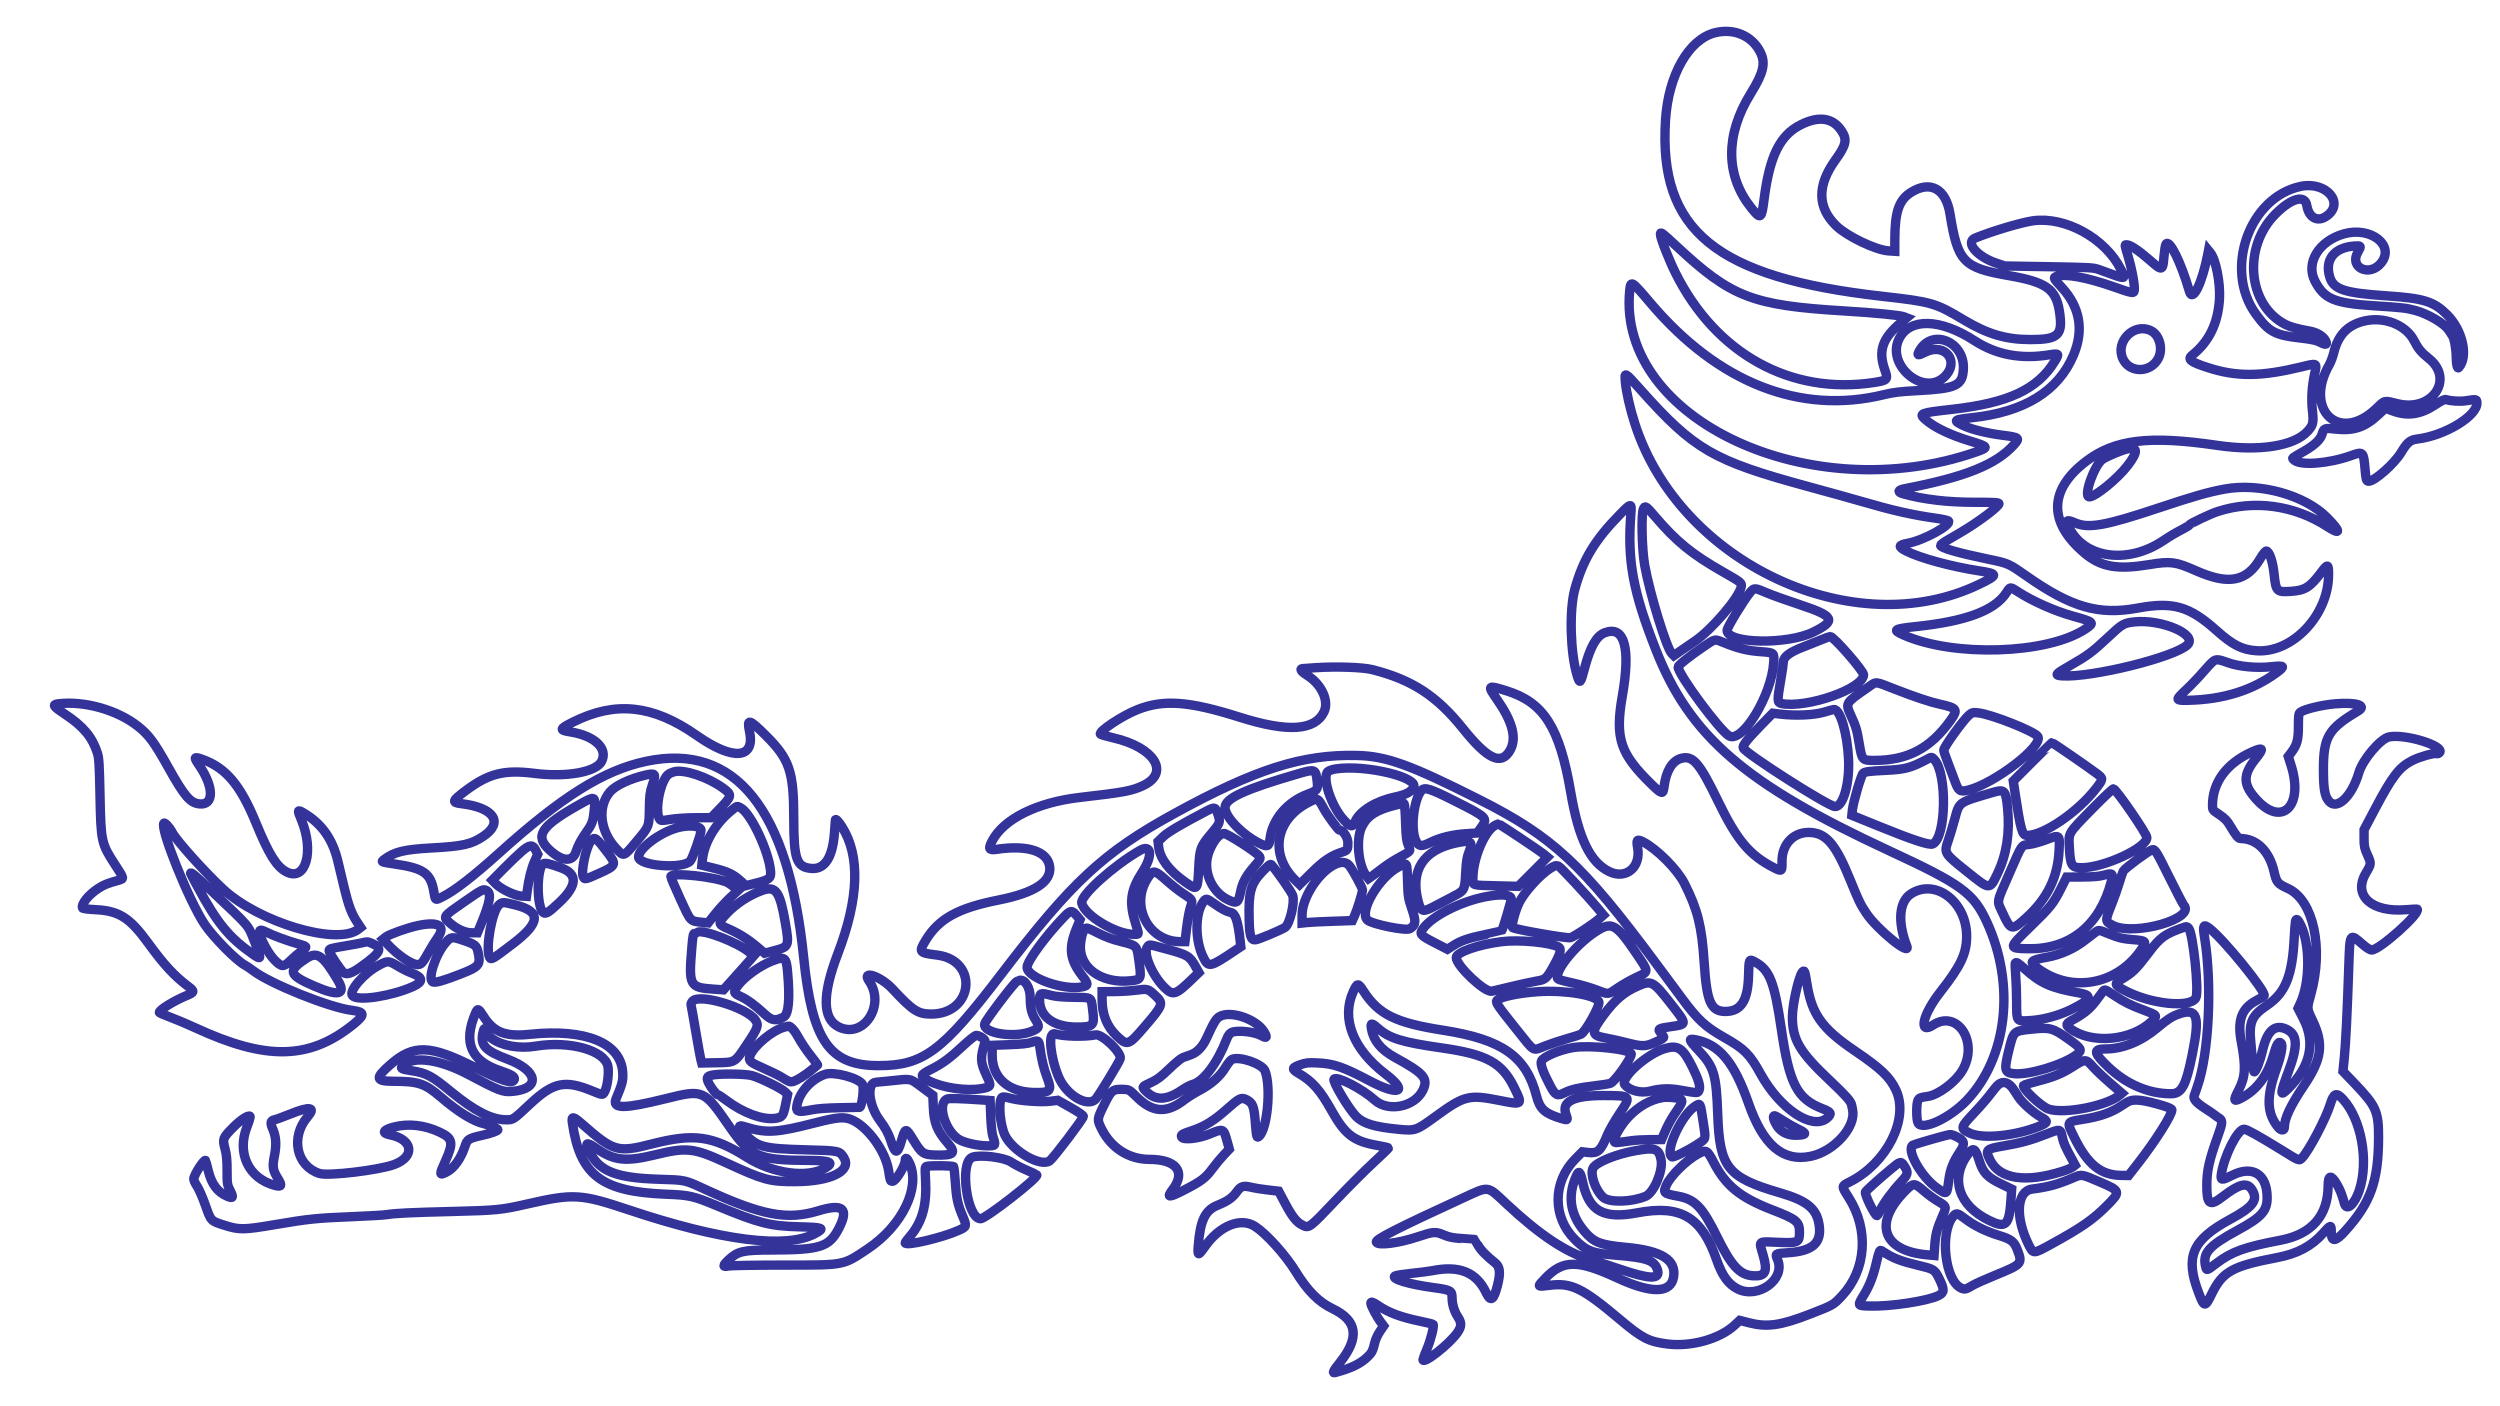<svg id="svg" version="1.1" xmlns="http://www.w3.org/2000/svg" xmlns:xlink="http://www.w3.org/1999/xlink" width="400" height="225.04" viewBox="0, 0, 400,225.04"><g id="svgg"><path id="path0" d="M274.417 5.234 C 270.202 6.276,266.950 11.989,266.486 19.167 C 265.338 36.921,274.535 44.408,301.186 47.412 C 309.084 48.303,309.683 48.476,314.183 51.172 C 318.014 53.466,320.951 54.333,324.890 54.333 C 329.374 54.333,330.100 53.626,329.511 49.831 C 328.953 46.235,327.399 45.136,321.399 44.096 C 314.114 42.833,313.236 41.911,312.001 34.225 C 311.356 30.218,308.872 28.833,305.789 30.761 C 303.832 31.985,303.185 33.852,303.172 38.311 L 303.167 40.205 302.125 40.136 C 300.106 40.000,295.542 37.812,293.831 36.158 C 290.767 33.198,290.714 29.697,293.670 25.583 C 295.403 23.173,295.575 22.340,294.635 20.922 C 293.253 18.835,291.036 18.504,288.141 19.952 C 284.780 21.634,283.139 24.965,282.250 31.917 C 281.850 35.042,281.722 35.137,280.289 33.375 C 276.066 28.184,275.997 21.603,280.099 14.986 C 282.160 11.662,282.526 10.105,281.656 8.365 C 280.339 5.728,277.458 4.483,274.417 5.234 M368.083 29.826 C 359.834 31.596,355.789 43.144,360.931 50.247 C 362.982 53.081,363.991 53.625,368.040 54.084 C 369.877 54.292,370.598 54.446,371.216 54.765 C 372.166 55.255,372.430 55.171,372.078 54.490 C 371.717 53.791,370.720 53.191,369.571 52.980 C 367.549 52.610,366.442 52.310,365.690 51.927 C 359.624 48.845,358.777 39.557,364.078 34.241 C 366.611 31.700,368.794 31.104,369.088 32.873 C 369.409 34.807,370.766 35.574,372.180 34.621 C 375.275 32.535,372.205 28.942,368.083 29.826 M325.250 35.330 C 323.393 35.592,318.744 36.981,316.042 38.081 C 314.387 38.755,316.280 41.041,319.352 42.081 L 320.750 42.554 327.833 42.673 C 334.563 42.787,334.967 42.812,335.917 43.161 C 340.396 44.809,340.198 44.813,339.331 43.083 C 336.843 38.119,330.444 34.596,325.250 35.330 M265.667 37.491 C 265.667 38.094,266.999 41.512,268.074 43.667 C 274.546 56.643,286.541 63.253,299.878 61.191 C 302.017 60.860,302.123 60.733,301.567 59.167 C 300.479 56.101,301.181 54.099,304.243 51.542 L 305.069 50.851 304.613 50.678 C 303.974 50.435,299.991 50.048,295.083 49.752 C 280.353 48.863,276.995 47.565,268.228 39.375 C 265.887 37.189,265.667 37.027,265.667 37.491 M375.044 37.413 C 371.025 38.544,368.871 42.045,370.392 44.973 C 371.879 47.836,373.491 48.515,379.750 48.916 C 384.444 49.216,384.930 49.271,386.492 49.687 C 388.515 50.225,391.196 51.817,391.821 52.850 C 391.965 53.089,392.210 53.464,392.366 53.683 C 392.704 54.163,392.996 55.841,393.001 57.333 C 393.005 58.303,393.195 59.040,393.386 58.829 C 394.975 57.076,394.029 52.819,391.493 50.311 C 389.384 48.226,387.788 47.730,381.917 47.339 C 375.074 46.883,373.352 46.310,372.752 44.287 C 371.941 41.559,373.461 39.625,376.615 39.372 C 377.816 39.276,377.845 39.321,377.252 40.358 C 375.824 42.856,379.174 44.367,380.999 42.047 C 383.206 39.241,379.313 36.212,375.044 37.413 M346.546 39.091 C 346.452 39.270,346.323 40.047,346.258 40.817 C 346.036 43.437,346.030 43.439,343.890 41.563 C 342.227 40.106,340.822 39.171,340.292 39.168 C 339.924 39.166,339.910 39.042,340.506 41.047 C 341.062 42.916,341.500 45.183,341.500 46.188 C 341.500 47.040,341.450 47.036,338.228 45.905 C 333.849 44.368,330.450 43.747,329.042 44.228 C 328.491 44.416,328.549 44.536,329.887 45.990 C 332.806 49.159,333.438 52.822,331.758 56.815 C 329.328 62.587,323.882 65.943,315.500 66.834 C 312.599 67.143,312.449 67.267,314.037 68.043 C 315.387 68.702,317.892 69.326,320.494 69.653 C 323.101 69.980,323.213 70.078,322.225 71.172 C 319.349 74.355,314.412 76.336,304.708 78.199 C 303.666 78.399,303.558 78.740,304.458 78.994 C 307.734 79.917,311.566 80.371,316.042 80.366 C 319.155 80.362,319.833 80.403,319.833 80.591 C 319.833 81.051,316.533 83.533,313.750 85.165 C 312.925 85.649,311.856 86.275,311.375 86.557 C 310.894 86.840,310.500 87.159,310.500 87.267 C 310.500 87.668,313.273 88.466,318.212 89.489 C 321.322 90.133,321.396 90.165,324.231 92.153 C 331.427 97.199,335.793 98.454,342.083 97.285 C 347.655 96.250,350.294 96.999,354.583 100.834 C 357.263 103.230,358.731 103.972,361.083 104.123 C 366.795 104.488,372.516 98.463,372.571 92.025 C 372.586 90.225,372.452 90.163,371.448 91.509 C 369.621 93.958,368.814 94.469,366.541 94.616 C 364.247 94.765,364.154 94.666,363.843 91.747 C 363.635 89.794,363.070 88.167,362.600 88.167 C 362.461 88.167,362.033 88.706,361.649 89.364 C 359.487 93.066,356.590 93.626,351.417 91.342 C 348.079 89.869,347.325 89.767,343.917 90.331 C 338.770 91.183,336.186 90.733,333.561 88.528 C 327.675 83.585,327.777 78.328,333.848 73.755 C 338.426 70.307,343.896 69.659,354.833 71.269 C 361.527 72.255,367.089 71.369,369.243 68.973 C 370.114 68.004,370.196 67.632,369.982 65.645 C 369.784 63.805,369.907 61.798,370.338 59.833 C 370.732 58.041,370.789 58.074,368.326 58.676 C 361.765 60.282,357.848 60.314,353.210 58.800 C 350.409 57.886,349.931 57.489,350.792 56.794 C 353.483 54.619,354.886 51.706,355.117 47.817 C 355.268 45.279,354.533 41.527,353.678 40.474 L 353.361 40.083 353.282 40.500 C 352.390 45.199,350.837 48.434,350.323 46.667 C 348.941 41.907,347.051 38.118,346.546 39.091 M260.743 46.602 C 258.815 67.171,289.792 81.525,316.203 72.303 C 318.254 71.586,318.191 71.471,315.247 70.579 C 312.032 69.604,309.503 68.391,308.075 67.137 C 306.964 66.162,307.206 66.067,312.250 65.503 C 321.338 64.485,326.005 62.308,328.770 57.793 C 329.514 56.578,329.456 56.512,327.883 56.769 C 323.352 57.512,319.402 56.766,315.921 54.512 C 310.399 50.934,305.487 50.833,303.827 54.263 C 301.818 58.413,307.680 63.396,311.020 60.379 C 313.697 57.961,311.280 54.720,308.017 56.351 C 306.856 56.931,306.698 56.910,307.056 56.224 C 309.010 52.483,314.342 54.584,314.141 59.016 C 314.018 61.707,313.021 62.181,306.794 62.502 C 303.996 62.646,302.992 62.768,301.387 63.158 C 288.019 66.411,274.905 61.257,264.088 48.500 C 260.966 44.818,260.913 44.788,260.743 46.602 M378.042 51.424 C 375.530 52.101,374.073 53.676,373.402 56.440 C 373.250 57.069,372.932 57.921,372.696 58.333 C 368.543 65.591,374.289 71.012,380.174 65.390 C 381.649 63.980,381.372 64.044,383.617 64.595 C 389.143 65.953,392.770 60.665,388.593 57.341 C 387.405 56.395,386.905 55.793,386.274 54.548 C 384.940 51.915,381.321 50.541,378.042 51.424 M344.167 52.923 C 345.525 53.604,346.112 55.806,345.341 57.319 C 344.153 59.647,340.845 59.756,339.708 57.505 C 338.312 54.742,341.422 51.547,344.167 52.923 M260.056 61.080 C 260.194 62.705,260.811 65.421,261.591 67.833 C 268.804 90.149,296.689 103.140,316.667 93.491 C 319.737 92.008,319.740 91.810,316.701 91.345 C 312.234 90.660,307.283 89.319,305.034 88.184 C 303.659 87.490,303.708 87.202,305.250 86.924 C 307.771 86.469,312.335 83.960,311.747 83.352 C 311.653 83.256,310.753 83.062,309.747 82.922 C 306.012 82.402,302.761 81.667,297.917 80.247 C 296.542 79.844,292.642 78.759,289.250 77.836 C 274.030 73.693,271.067 71.974,262.417 62.270 C 259.913 59.462,259.920 59.465,260.056 61.080 M389.666 64.750 C 387.303 66.323,385.236 66.630,382.869 65.760 L 381.654 65.313 380.452 66.432 C 378.366 68.372,376.507 68.984,373.699 68.656 C 371.935 68.451,371.821 68.494,371.527 69.477 C 371.268 70.342,370.303 71.249,368.630 72.203 C 366.560 73.383,366.709 73.258,367.005 73.566 C 367.943 74.542,372.488 74.214,376.148 72.906 C 378.133 72.197,378.168 72.232,378.418 75.150 C 378.557 76.777,378.626 77.000,378.985 77.000 C 379.931 77.000,383.084 74.212,384.167 72.419 C 385.165 70.766,385.621 70.383,386.759 70.245 C 391.276 69.696,396.543 66.450,396.302 64.364 C 396.244 63.867,396.234 63.865,394.543 64.121 C 393.584 64.266,392.164 64.180,391.377 63.931 C 391.151 63.859,390.633 64.107,389.666 64.750 M340.281 71.847 C 339.407 72.056,337.218 72.974,336.452 73.452 C 335.130 74.276,333.268 79.500,334.295 79.500 C 335.238 79.500,338.822 76.575,340.401 74.518 C 342.121 72.276,342.082 71.415,340.281 71.847 M355.917 78.256 C 353.252 78.750,350.971 79.405,345.167 81.339 C 336.890 84.098,334.180 84.584,332.083 83.685 C 330.635 83.064,330.445 83.190,331.031 84.384 C 333.462 89.341,340.367 90.333,346.058 86.544 C 347.293 85.721,347.997 85.306,349.417 84.561 C 349.875 84.321,350.273 84.064,350.301 83.991 C 350.386 83.774,353.662 82.217,354.823 81.843 C 360.709 79.947,367.082 80.825,372.381 84.260 C 374.569 85.678,374.548 85.065,372.333 82.817 C 368.781 79.211,361.569 77.208,355.917 78.256 M259.190 82.301 C 255.179 86.390,253.272 89.550,251.978 94.250 C 251.059 97.588,251.246 104.524,252.352 108.106 C 252.778 109.483,252.881 109.388,253.492 107.059 C 254.421 103.517,255.410 101.753,256.754 101.240 C 259.916 100.032,260.923 103.636,259.576 111.333 C 258.386 118.133,259.207 120.603,264.297 125.542 C 265.921 127.117,266.089 127.146,266.247 125.881 C 266.562 123.361,267.555 121.723,269.002 121.333 C 270.863 120.832,271.922 122.061,274.864 128.139 C 277.952 134.519,279.958 136.892,283.965 138.903 C 285.091 139.468,285.144 139.421,285.122 137.873 C 285.082 134.934,287.145 132.929,289.914 133.214 C 292.327 133.463,293.799 135.290,296.054 140.833 C 297.433 144.225,297.632 144.637,298.599 146.103 C 300.314 148.702,305.771 153.135,305.089 151.375 C 303.577 147.470,303.848 144.223,305.791 142.991 C 309.711 140.505,314.681 144.327,314.664 149.814 C 314.655 152.590,313.738 154.525,310.429 158.750 C 307.610 162.349,306.898 165.593,309.272 164.020 C 313.203 161.416,316.659 166.798,313.953 171.311 C 312.841 173.165,310.101 175.203,308.413 175.432 C 307.200 175.596,307.058 175.656,306.862 176.087 C 306.599 176.663,306.616 179.141,306.885 179.667 C 307.548 180.958,311.960 178.914,314.685 176.052 C 321.195 169.218,322.503 157.488,317.873 147.479 C 315.739 142.867,313.837 141.485,302.199 136.090 C 279.242 125.448,270.402 117.832,264.951 104.000 C 261.266 94.651,260.354 89.692,260.940 82.208 C 261.078 80.445,261.007 80.449,259.190 82.301 M262.966 81.371 C 262.574 82.058,262.690 87.829,263.147 90.417 C 263.944 94.927,266.641 103.715,267.489 104.563 L 267.825 104.899 268.704 104.271 C 269.188 103.925,270.308 103.157,271.195 102.564 C 273.853 100.785,278.249 95.630,278.599 93.880 C 278.722 93.266,278.612 93.177,275.676 91.504 C 270.682 88.660,268.212 86.642,264.752 82.583 C 263.369 80.962,263.247 80.879,262.966 81.371 M321.020 94.827 C 319.170 97.682,314.552 99.413,306.557 100.249 C 303.008 100.619,302.751 100.785,304.505 101.572 C 312.521 105.170,327.612 104.683,333.678 100.633 C 335.181 99.629,335.084 99.528,331.677 98.580 C 328.768 97.771,325.284 96.233,322.953 94.729 C 321.564 93.833,321.668 93.828,321.020 94.827 M280.014 94.792 C 278.876 96.208,276.333 100.398,276.333 100.857 C 276.333 102.991,285.958 103.183,290.128 101.132 C 293.849 99.302,293.503 98.578,288.049 96.780 C 285.932 96.083,283.499 95.210,282.642 94.840 C 280.731 94.016,280.638 94.014,280.014 94.792 M341.467 99.508 C 339.781 99.694,339.562 99.823,337.233 102.018 C 334.822 104.290,333.975 104.918,331.174 106.509 C 328.829 107.841,328.666 108.054,329.930 108.138 C 334.646 108.451,348.034 105.132,350.005 103.162 C 351.645 101.521,345.823 99.030,341.467 99.508 M291.500 102.326 C 290.904 102.578,289.558 103.114,288.510 103.517 C 286.328 104.356,285.334 105.111,285.332 105.933 C 285.331 106.199,285.144 107.497,284.915 108.817 C 284.347 112.101,284.356 112.430,285.021 112.563 C 289.063 113.371,298.176 110.179,298.165 107.958 C 298.161 107.318,293.354 101.814,292.830 101.850 C 292.694 101.860,292.096 102.074,291.500 102.326 M272.500 103.519 C 270.330 104.986,268.500 106.449,268.500 106.717 C 268.500 107.915,275.248 117.016,276.689 117.762 C 278.816 118.862,283.414 111.304,283.781 106.105 C 283.902 104.401,283.930 104.425,281.607 104.260 C 279.661 104.122,278.120 103.752,276.091 102.934 C 274.229 102.183,274.556 102.130,272.500 103.519 M354.149 105.785 C 353.910 105.949,353.175 106.721,352.516 107.500 C 351.856 108.279,350.627 109.566,349.784 110.359 C 348.002 112.036,348.013 112.095,350.123 112.048 C 355.750 111.922,360.415 110.455,364.312 107.586 C 365.677 106.581,365.532 106.444,363.355 106.680 C 361.126 106.923,358.262 106.663,356.595 106.066 C 354.946 105.476,354.649 105.442,354.149 105.785 M210.500 106.830 C 209.446 106.899,208.490 106.966,208.375 106.978 C 207.896 107.029,208.231 107.492,209.161 108.066 C 211.455 109.482,212.684 112.160,211.840 113.904 C 210.385 116.909,206.048 117.188,198.408 114.770 C 190.242 112.185,186.214 111.882,182.000 113.536 C 179.571 114.489,175.679 117.075,176.083 117.466 C 176.175 117.554,177.112 117.826,178.167 118.069 C 184.732 119.584,187.253 123.625,182.917 125.683 C 181.111 126.540,179.860 126.775,172.763 127.590 C 165.931 128.375,160.593 131.021,158.753 134.535 C 158.079 135.821,158.215 136.081,159.460 135.894 C 164.453 135.142,167.673 136.213,167.955 138.718 C 168.223 141.096,165.490 142.865,159.806 143.995 C 153.265 145.294,150.206 146.983,148.108 150.455 C 146.955 152.362,147.025 152.451,149.949 152.815 C 156.644 153.648,155.779 162.250,149.000 162.250 C 146.870 162.250,146.038 161.710,142.782 158.210 C 140.899 156.185,137.797 155.140,139.049 156.952 C 141.725 160.827,138.192 166.242,134.238 164.327 C 131.581 163.041,131.520 159.195,134.052 152.583 C 137.430 143.762,137.654 136.926,134.719 132.292 C 134.144 131.383,133.696 130.925,133.662 131.208 C 133.659 131.231,133.591 132.150,133.511 133.250 C 133.227 137.154,131.980 139.109,129.873 138.954 C 127.444 138.774,127.000 137.533,127.000 130.916 C 127.000 123.410,126.343 121.475,122.496 117.645 C 119.857 115.019,119.479 114.926,119.921 117.012 C 120.864 121.457,117.294 121.746,111.509 117.693 C 104.459 112.753,98.469 112.113,91.603 115.568 C 89.503 116.625,89.459 116.831,91.271 117.112 C 95.145 117.713,97.316 119.773,96.249 121.835 C 95.373 123.530,90.616 124.384,85.589 123.749 C 80.662 123.127,78.237 123.728,74.533 126.492 C 72.335 128.131,72.238 128.407,73.794 128.587 C 79.034 129.192,80.652 131.590,77.322 133.814 C 75.402 135.097,74.061 135.399,69.083 135.671 C 64.619 135.915,63.109 136.286,61.417 137.556 C 60.952 137.905,61.017 137.931,63.147 138.242 C 67.766 138.915,68.900 139.703,69.402 142.590 C 69.675 144.159,69.585 144.105,70.859 143.461 C 72.763 142.498,75.776 140.169,79.727 136.605 C 89.913 127.418,96.566 123.257,103.385 121.808 C 117.625 118.783,126.173 129.421,128.584 153.167 C 129.941 166.539,132.680 170.500,140.569 170.500 C 147.725 170.500,150.773 168.233,160.172 155.917 C 171.517 141.053,176.517 136.410,187.917 130.158 C 200.869 123.055,208.401 120.661,217.128 120.874 C 221.846 120.989,225.563 122.330,236.667 127.926 C 248.411 133.845,253.164 138.246,264.917 154.083 C 266.278 155.917,268.207 158.517,269.204 159.862 C 271.677 163.197,272.853 164.277,275.888 166.001 C 279.138 167.847,279.955 168.667,281.720 171.861 C 284.805 177.444,289.973 180.877,292.320 178.902 C 293.134 178.217,293.006 177.929,291.664 177.416 C 287.534 175.837,286.309 173.488,285.013 164.663 C 283.913 157.164,283.148 155.193,280.857 153.946 C 279.818 153.380,279.841 153.334,279.769 156.113 C 279.665 160.108,278.549 161.833,276.070 161.833 C 273.736 161.833,273.072 160.304,272.667 154.000 C 272.296 148.226,271.630 145.552,269.521 141.375 C 268.379 139.112,265.103 135.820,262.855 134.677 C 261.922 134.202,261.794 134.349,262.021 135.636 C 262.566 138.731,260.189 140.751,257.511 139.469 C 254.446 138.002,252.594 134.201,251.318 126.764 C 249.533 116.354,247.019 112.387,241.024 110.524 C 237.998 109.584,237.938 109.638,239.502 111.880 C 242.051 115.532,242.717 118.164,241.583 120.099 C 240.173 122.505,238.014 121.492,234.079 116.578 C 229.868 111.319,225.930 108.757,219.583 107.145 C 218.058 106.758,213.815 106.611,210.500 106.830 M298.856 109.996 C 295.237 112.489,295.241 112.482,296.138 114.460 C 296.992 116.343,297.095 116.695,297.492 119.065 C 297.922 121.637,297.950 121.667,299.901 121.666 C 305.224 121.664,308.875 119.737,312.102 115.229 C 313.323 113.524,313.154 113.279,310.333 112.660 C 308.820 112.328,306.420 111.528,303.301 110.314 C 299.792 108.949,300.320 108.987,298.856 109.996 M9.292 112.610 C 8.318 112.730,8.521 113.038,10.375 114.260 C 13.318 116.198,14.766 117.931,15.590 120.500 C 15.837 121.270,15.903 122.365,16.003 127.333 C 16.153 134.748,16.200 134.962,18.493 138.478 C 19.873 140.594,19.873 140.597,18.958 140.846 C 17.222 141.320,16.627 141.559,15.719 142.149 C 14.129 143.183,12.889 144.750,13.229 145.299 C 13.280 145.382,14.206 145.494,15.286 145.547 C 19.041 145.731,20.743 146.811,23.707 150.886 C 26.247 154.381,27.879 156.145,30.167 157.868 C 31.155 158.613,31.118 158.771,29.831 159.302 C 27.818 160.133,25.500 161.569,25.500 161.987 C 25.500 162.057,26.269 162.398,27.208 162.744 C 28.148 163.089,29.929 163.841,31.167 164.415 C 42.597 169.715,49.512 169.574,56.537 163.899 C 58.460 162.345,58.408 161.914,56.263 161.647 C 52.713 161.207,43.269 157.419,40.549 155.344 C 40.072 154.980,39.469 154.573,39.210 154.439 C 37.850 153.736,34.091 149.926,32.722 147.864 C 30.185 144.042,25.520 132.424,26.235 131.709 C 26.385 131.559,27.172 132.437,27.547 133.174 C 28.199 134.452,32.700 139.473,35.678 142.243 C 41.428 147.591,53.940 151.322,57.311 148.694 L 57.705 148.386 57.107 147.485 C 56.249 146.191,55.736 144.817,55.072 142.032 C 54.750 140.685,54.291 138.763,54.050 137.760 C 53.196 134.201,51.451 131.755,48.552 130.056 C 47.577 129.485,47.555 129.559,48.227 131.188 C 50.302 136.214,48.920 141.075,45.861 139.514 C 44.256 138.695,43.038 136.744,40.930 131.615 C 38.448 125.575,36.143 122.849,32.371 121.495 C 31.011 121.006,30.957 121.112,31.880 122.463 C 34.255 125.939,34.262 128.890,31.896 128.623 C 30.404 128.455,29.507 127.396,26.893 122.723 C 24.662 118.734,23.809 117.579,22.093 116.221 C 18.767 113.588,13.474 112.095,9.292 112.610 M373.583 112.613 C 371.543 112.787,368.726 113.465,368.083 113.937 C 367.782 114.158,367.750 114.376,367.747 116.216 C 367.744 118.417,367.526 119.196,366.556 120.467 L 366.122 121.036 366.578 122.476 C 368.600 128.866,365.196 132.364,361.157 128.047 C 358.842 125.572,358.793 124.021,360.948 121.344 C 362.271 119.701,362.131 119.489,360.275 120.322 C 356.265 122.121,354.000 125.191,354.000 128.827 C 354.000 129.606,354.005 129.612,355.105 130.346 C 355.980 130.930,356.342 131.309,356.844 132.167 C 357.711 133.650,358.138 134.167,358.495 134.167 C 361.054 134.167,363.085 136.161,363.835 139.411 C 364.252 141.217,364.384 141.378,366.095 142.169 C 370.156 144.046,371.801 151.677,369.737 159.071 C 369.086 161.405,369.081 161.328,369.999 163.250 C 371.815 167.056,371.507 169.424,368.640 173.680 C 366.466 176.908,365.500 178.967,365.500 180.374 C 365.500 180.915,364.981 180.931,364.541 180.403 C 362.681 178.171,362.582 175.595,364.182 171.125 C 365.009 168.816,365.303 167.231,364.967 166.896 C 364.588 166.517,364.268 167.028,363.757 168.833 C 362.885 171.907,361.257 174.177,358.991 175.477 C 357.362 176.410,357.228 176.251,358.147 174.476 C 359.290 172.266,359.372 170.744,358.575 166.500 C 357.965 163.249,358.697 161.305,360.982 160.105 C 361.627 159.766,362.201 159.412,362.259 159.319 C 362.636 158.709,355.793 150.278,353.502 148.530 C 352.529 147.788,352.413 148.017,352.738 150.036 C 353.961 157.636,353.429 168.587,351.582 173.833 C 351.340 174.521,351.101 175.214,351.052 175.375 C 350.902 175.858,351.452 176.477,352.802 177.340 C 353.507 177.791,354.196 178.259,354.333 178.380 C 354.471 178.500,354.790 178.729,355.042 178.887 C 355.656 179.272,355.632 179.637,354.851 181.792 C 353.478 185.582,353.090 187.312,353.089 189.667 C 353.087 192.738,353.550 193.073,355.603 191.483 C 358.304 189.393,359.557 189.098,360.333 190.371 C 361.333 192.011,360.535 193.087,356.830 195.094 C 350.692 198.419,349.564 201.088,351.821 206.941 C 352.687 209.187,352.812 209.196,353.840 207.085 C 355.619 203.434,357.137 202.589,364.417 201.197 C 367.568 200.595,369.870 199.368,371.688 197.323 C 372.920 195.936,372.999 195.919,373.003 197.042 C 373.008 198.783,373.621 198.748,375.270 196.912 C 379.306 192.421,380.537 188.996,380.569 182.167 C 380.589 177.810,380.234 177.008,376.619 173.235 L 374.874 171.414 375.097 169.165 C 375.321 166.899,375.557 162.054,375.813 154.462 C 375.991 149.200,375.936 149.286,377.988 151.069 C 378.662 151.655,379.210 152.000,379.467 152.000 C 380.737 152.000,387.351 146.073,386.751 145.473 C 386.712 145.435,385.946 145.467,385.049 145.546 C 379.433 146.041,376.400 143.287,378.562 139.657 C 379.411 138.233,379.417 138.158,378.801 136.799 C 378.316 135.728,378.250 135.414,378.251 134.167 L 378.252 132.750 380.035 129.373 C 382.781 124.172,383.898 122.728,385.986 121.674 C 387.150 121.086,389.409 120.449,389.841 120.586 C 389.994 120.634,390.216 120.558,390.334 120.416 C 391.210 119.360,384.932 117.403,382.271 117.902 C 380.884 118.162,378.030 121.531,377.412 123.638 C 376.294 127.449,373.906 129.709,372.617 128.176 C 371.948 127.381,371.750 126.218,371.750 123.083 C 371.750 117.914,372.541 116.580,377.262 113.782 C 378.786 112.879,377.025 112.320,373.583 112.613 M291.833 113.946 C 290.249 114.413,287.386 114.547,284.943 114.267 L 283.636 114.118 281.632 116.174 C 279.488 118.375,278.767 119.307,278.918 119.682 C 279.269 120.554,292.440 128.964,293.587 129.048 C 294.876 129.144,295.951 125.427,295.770 121.500 C 295.577 117.311,294.437 113.444,293.417 113.517 C 293.325 113.524,292.612 113.717,291.833 113.946 M314.988 114.466 C 314.052 115.296,311.000 119.550,311.000 120.024 C 311.000 120.190,311.287 121.059,311.639 121.955 C 311.990 122.851,312.487 124.169,312.743 124.885 C 313.347 126.577,313.596 126.752,314.927 126.413 C 319.174 125.333,326.935 119.359,326.059 117.845 C 325.596 117.045,318.632 114.280,316.523 114.059 C 315.618 113.965,315.524 113.990,314.988 114.466 M325.184 121.899 L 322.122 124.965 322.407 126.858 C 323.306 132.826,323.543 133.667,324.330 133.667 C 326.999 133.667,332.487 129.915,335.421 126.085 C 336.538 124.626,336.540 124.559,335.483 123.770 C 333.880 122.573,328.446 118.833,328.310 118.833 C 328.275 118.833,326.868 120.213,325.184 121.899 M308.417 121.435 C 305.727 122.870,304.864 123.106,301.750 123.253 C 299.166 123.376,298.439 123.468,298.109 123.715 C 297.801 123.945,296.519 128.313,296.383 129.596 L 296.293 130.442 300.521 132.160 C 306.038 134.401,308.702 135.280,309.237 135.036 C 311.389 134.056,311.584 123.775,309.493 121.531 C 309.088 121.097,309.057 121.094,308.417 121.435 M213.766 123.018 C 213.225 123.096,212.644 123.286,212.475 123.440 C 211.453 124.364,213.024 129.095,215.072 131.260 C 216.116 132.365,216.412 132.398,216.818 131.458 C 217.557 129.751,220.153 128.154,223.231 127.514 C 224.912 127.165,225.787 126.709,226.177 125.980 C 227.042 124.365,218.503 122.326,213.766 123.018 M107.824 123.491 C 106.990 123.744,106.661 124.022,106.262 124.810 C 105.260 126.788,104.884 130.155,105.562 131.083 C 105.738 131.323,105.898 131.324,107.336 131.091 C 108.238 130.945,109.960 130.834,111.346 130.834 L 113.776 130.833 115.027 129.542 C 117.153 127.348,117.182 127.196,115.685 126.097 C 113.270 124.324,109.356 123.027,107.824 123.491 M207.833 123.767 C 199.126 126.294,195.989 127.741,196.004 129.221 C 196.019 130.712,198.727 133.528,201.472 134.907 C 202.797 135.572,203.059 135.472,203.194 134.250 C 203.538 131.156,205.934 128.302,209.220 127.072 C 210.769 126.493,210.887 126.340,210.753 125.083 C 210.537 123.058,210.436 123.012,207.833 123.767 M103.250 124.020 C 100.803 124.582,98.458 125.690,97.604 126.687 C 95.540 129.099,95.988 133.046,98.643 135.835 C 99.841 137.095,99.748 137.130,101.845 134.629 C 103.898 132.180,103.852 132.298,103.899 129.333 C 103.933 127.211,103.992 126.755,104.386 125.583 C 104.999 123.765,104.908 123.639,103.250 124.020 M227.446 126.467 C 226.185 127.861,225.646 132.732,226.554 134.531 C 227.028 135.471,227.392 135.508,228.888 134.770 C 230.428 134.010,232.475 133.517,234.634 133.386 L 236.352 133.282 237.009 132.364 C 238.070 130.883,237.976 130.790,232.766 128.164 C 228.819 126.173,227.960 125.900,227.446 126.467 M334.667 129.509 C 330.839 133.424,330.967 133.210,331.094 135.500 C 331.262 138.543,331.436 138.833,333.079 138.833 C 336.635 138.833,343.500 135.654,343.500 134.008 C 343.500 133.416,338.598 126.281,338.147 126.217 C 338.021 126.199,336.454 127.681,334.667 129.509 M318.917 126.768 C 313.247 128.434,313.526 128.240,312.754 131.057 C 312.435 132.220,311.985 133.719,311.754 134.390 C 311.018 136.521,310.990 136.473,314.778 139.508 C 318.418 142.424,318.326 142.418,319.585 139.793 C 321.069 136.702,321.605 133.211,321.207 129.231 C 320.930 126.458,320.724 126.237,318.917 126.768 M92.917 128.601 C 86.478 132.191,85.443 133.754,87.985 136.050 C 90.007 137.876,91.630 137.954,92.168 136.250 C 92.475 135.279,93.037 134.229,93.908 133.004 C 94.752 131.814,94.920 131.324,95.086 129.555 C 95.291 127.365,95.203 127.327,92.917 128.601 M209.458 128.332 C 204.017 131.088,203.041 136.751,207.295 140.882 L 207.946 141.515 209.848 139.625 C 211.767 137.719,213.018 136.878,214.750 136.329 C 215.591 136.063,215.661 135.950,215.664 134.853 C 215.667 133.991,214.907 132.833,214.339 132.833 C 214.126 132.833,212.431 130.531,211.823 129.417 C 210.845 127.623,210.852 127.626,209.458 128.332 M223.250 128.827 C 220.187 129.590,218.759 130.512,217.890 132.290 C 216.914 134.284,217.329 138.556,218.656 140.195 L 218.960 140.571 219.605 140.120 C 219.960 139.872,220.737 139.287,221.333 138.819 C 221.929 138.352,223.110 137.595,223.957 137.138 C 225.808 136.138,225.749 136.220,225.330 135.242 C 225.057 134.606,224.975 133.955,224.902 131.852 C 224.807 129.118,224.739 128.488,224.538 128.518 C 224.471 128.528,223.892 128.667,223.250 128.827 M116.973 129.726 C 114.460 131.773,112.665 134.831,112.386 137.542 L 112.294 138.433 114.183 138.898 C 116.414 139.449,117.293 139.863,118.469 140.920 L 119.339 141.703 120.814 141.338 C 123.097 140.774,123.398 140.534,123.290 139.364 C 122.995 136.173,120.115 130.085,118.507 129.254 C 117.876 128.927,118.000 128.889,116.973 129.726 M192.893 129.842 C 188.954 131.904,186.850 133.152,186.103 133.868 L 185.285 134.652 185.388 135.524 C 185.610 137.398,187.094 139.352,189.651 141.138 C 191.629 142.519,191.616 142.533,191.804 138.750 C 191.952 135.777,192.089 135.410,193.826 133.354 C 195.220 131.703,195.271 131.566,194.908 130.412 C 194.486 129.072,194.406 129.049,192.893 129.842 M239.082 132.140 C 237.442 133.141,235.678 137.443,235.670 140.464 C 235.666 141.737,235.311 141.620,239.500 141.728 L 242.917 141.816 245.250 139.480 L 247.583 137.143 247.083 136.727 C 246.340 136.108,239.927 131.833,239.742 131.834 C 239.655 131.834,239.358 131.972,239.082 132.140 M108.250 132.479 C 105.457 133.284,102.167 135.789,102.167 137.111 C 102.167 138.552,109.273 139.105,110.449 137.756 C 110.816 137.335,112.167 133.474,112.167 132.846 C 112.167 132.119,110.154 131.930,108.250 132.479 M195.401 133.496 C 194.599 133.820,193.491 135.671,193.172 137.219 C 192.638 139.804,194.047 142.746,196.372 143.905 C 197.892 144.662,198.137 144.519,198.496 142.667 C 198.751 141.349,199.318 140.232,200.349 139.021 C 201.714 137.415,201.718 137.407,201.507 137.014 C 201.214 136.465,196.212 133.251,195.797 133.344 C 195.771 133.350,195.593 133.418,195.401 133.496 M327.378 134.358 C 326.439 134.714,325.215 135.052,324.657 135.111 C 323.405 135.241,323.574 134.998,321.598 139.523 C 319.336 144.701,319.464 143.986,320.426 146.078 C 321.727 148.905,321.888 148.939,324.179 146.866 C 327.565 143.801,329.256 140.344,329.453 136.081 C 329.572 133.488,329.605 133.515,327.378 134.358 M94.512 134.606 C 93.762 135.559,92.934 139.441,93.306 140.257 C 93.540 140.770,93.551 140.768,95.917 139.712 C 98.546 138.539,98.645 138.317,97.321 136.567 C 95.303 133.901,95.150 133.794,94.512 134.606 M232.833 134.904 C 227.705 136.042,225.635 139.268,226.898 144.155 C 227.366 145.964,227.600 146.028,229.679 144.914 C 230.451 144.499,231.737 143.825,232.535 143.415 C 234.333 142.492,234.363 142.435,234.513 139.627 C 234.616 137.700,234.709 137.149,235.099 136.156 C 235.714 134.590,235.294 134.358,232.833 134.904 M83.561 136.141 C 83.023 136.595,81.723 137.835,80.673 138.897 L 78.762 140.827 79.328 141.411 C 80.130 142.239,82.374 143.316,83.412 143.372 L 84.240 143.417 84.373 142.417 C 84.618 140.582,85.035 138.928,85.538 137.801 L 86.036 136.685 85.726 136.051 C 85.261 135.098,84.772 135.119,83.561 136.141 M182.406 136.058 C 178.133 138.502,172.820 143.303,173.080 144.485 C 173.518 146.479,178.561 149.500,181.452 149.500 C 182.291 149.500,182.273 149.597,181.744 147.940 C 180.610 144.390,180.849 142.494,182.807 139.470 C 184.471 136.902,184.248 135.005,182.406 136.058 M344.333 135.962 C 343.681 136.181,339.953 138.941,339.732 139.368 C 339.597 139.629,339.300 140.487,339.072 141.275 C 338.843 142.062,338.280 143.648,337.821 144.798 C 336.795 147.363,336.802 147.443,338.083 148.083 C 341.514 149.799,351.350 146.970,349.410 144.826 C 349.269 144.670,348.231 142.676,347.104 140.396 C 345.033 136.207,344.785 135.810,344.333 135.962 M86.950 138.191 C 85.853 138.805,85.829 145.098,86.921 146.003 C 87.298 146.317,87.803 145.998,89.543 144.346 C 92.349 141.681,92.445 139.855,89.831 138.879 C 88.110 138.235,87.241 138.028,86.950 138.191 M213.231 138.492 C 210.735 139.924,208.333 143.789,208.333 146.375 L 208.333 147.691 209.208 147.599 C 209.690 147.549,211.498 147.460,213.226 147.402 L 216.369 147.296 216.759 146.440 C 217.161 145.556,218.000 142.816,218.000 142.387 C 218.000 142.056,216.389 139.091,215.881 138.488 C 215.318 137.819,214.401 137.821,213.231 138.492 M201.894 139.550 C 200.107 141.437,199.754 142.742,199.862 147.057 C 199.930 149.812,200.129 150.449,200.894 150.367 C 201.378 150.315,204.965 148.806,205.611 148.383 C 206.345 147.902,207.184 144.437,206.842 143.297 C 206.688 142.782,204.276 139.310,203.418 138.366 C 203.259 138.192,202.956 138.427,201.894 139.550 M223.750 138.713 C 220.566 140.423,217.372 145.927,218.808 147.227 C 219.533 147.883,224.996 148.984,225.591 148.594 C 226.547 147.967,226.594 147.492,225.905 145.440 C 225.312 143.671,225.279 143.456,225.203 140.875 C 225.113 137.820,225.192 137.938,223.750 138.713 M247.959 138.990 C 246.365 140.001,243.872 142.770,243.072 144.416 C 242.400 145.802,241.780 148.169,242.026 148.415 C 242.304 148.693,250.783 150.178,251.267 150.034 C 251.878 149.852,254.914 147.852,255.875 147.000 L 256.547 146.403 255.536 145.196 C 253.967 143.322,249.660 138.700,249.385 138.594 C 248.958 138.430,248.751 138.488,247.959 138.990 M183.840 140.184 C 180.650 144.587,183.578 150.667,188.888 150.667 L 189.596 150.667 189.873 148.375 C 190.026 147.115,190.298 145.658,190.478 145.138 C 190.871 144.007,190.867 144.001,189.250 142.942 C 188.608 142.521,187.411 141.575,186.590 140.839 C 184.837 139.268,184.552 139.200,183.840 140.184 M30.500 139.740 C 30.500 139.780,30.998 140.736,31.606 141.865 C 34.749 147.694,36.650 150.015,40.455 152.670 C 41.855 153.646,41.870 153.543,40.747 150.709 C 39.632 147.893,40.163 148.526,34.024 142.708 C 31.210 140.041,30.500 139.443,30.500 139.740 M336.667 140.015 C 335.870 140.233,334.934 140.314,333.126 140.322 L 330.669 140.333 329.766 142.135 C 328.545 144.568,328.077 145.156,324.885 148.254 C 321.321 151.712,321.319 151.730,324.404 151.797 C 331.130 151.943,335.954 148.095,337.782 141.126 C 338.149 139.728,338.056 139.635,336.667 140.015 M107.333 140.263 C 107.333 140.408,108.017 142.017,108.853 143.840 C 110.548 147.537,110.384 147.363,112.356 147.568 L 113.294 147.665 114.481 146.179 C 115.134 145.361,116.212 144.193,116.876 143.584 L 118.083 142.475 117.500 141.976 C 117.179 141.701,116.717 141.370,116.474 141.242 C 114.702 140.305,107.333 139.516,107.333 140.263 M121.917 142.480 C 119.822 143.238,117.770 144.580,116.262 146.179 C 114.837 147.689,114.851 147.881,116.439 148.569 C 118.154 149.311,119.587 150.200,121.059 151.433 L 122.348 152.514 123.966 152.086 C 126.239 151.484,126.285 151.368,125.663 147.725 C 124.788 142.594,124.134 141.678,121.917 142.480 M74.333 144.251 C 70.855 146.653,70.850 146.660,71.886 147.598 C 73.024 148.627,74.370 149.245,75.484 149.248 L 76.386 149.250 76.872 148.083 C 78.481 144.225,78.700 142.804,77.743 142.437 C 77.260 142.252,77.117 142.328,74.333 144.251 M237.917 143.436 C 233.899 144.156,229.232 146.491,227.725 148.534 C 227.055 149.442,227.197 149.625,229.500 150.813 L 231.583 151.887 232.500 151.302 C 233.779 150.485,234.930 150.092,237.773 149.501 C 239.126 149.219,240.247 148.973,240.264 148.953 C 240.443 148.740,241.839 144.042,241.801 143.781 C 241.709 143.150,240.238 143.019,237.917 143.436 M192.508 144.322 C 191.185 146.181,191.185 150.430,192.509 153.125 C 193.356 154.849,193.541 154.812,197.556 152.120 L 198.529 151.468 198.415 150.442 C 198.070 147.338,197.670 146.149,196.917 145.993 C 196.246 145.854,195.457 145.433,194.229 144.560 C 193.018 143.699,192.958 143.690,192.508 144.322 M79.852 144.760 C 78.723 145.710,77.626 151.845,78.344 153.188 C 78.578 153.624,78.795 153.496,82.066 151.002 C 86.521 147.604,86.618 145.823,82.407 144.781 C 80.505 144.310,80.388 144.309,79.852 144.760 M170.228 146.708 C 167.311 149.731,164.333 153.795,164.333 154.752 C 164.333 156.458,170.262 158.539,173.249 157.882 C 174.148 157.684,174.146 157.413,173.238 156.244 C 171.168 153.582,170.928 151.767,172.227 148.582 L 172.807 147.160 172.364 146.622 C 171.505 145.576,171.313 145.584,170.228 146.708 M367.274 147.450 C 367.224 147.707,367.137 148.854,367.080 150.000 C 366.776 156.110,365.679 158.857,362.755 160.830 C 360.253 162.519,359.809 163.529,360.133 166.805 C 360.239 167.875,360.372 169.369,360.430 170.125 C 360.488 170.881,360.596 171.500,360.672 171.500 C 360.933 171.500,361.622 169.744,361.980 168.167 C 362.709 164.956,363.937 163.820,365.779 164.656 C 367.623 165.494,367.714 167.283,366.127 171.500 C 364.772 175.100,364.766 175.538,366.088 174.208 C 369.705 170.569,370.513 166.835,368.523 162.956 L 367.687 161.328 368.086 160.456 C 369.597 157.146,369.631 151.235,368.156 148.098 C 367.667 147.058,367.388 146.853,367.274 147.450 M66.833 148.100 C 65.184 148.455,62.266 149.492,61.743 149.909 L 61.277 150.280 61.987 151.050 C 63.615 152.816,65.840 154.333,66.801 154.333 C 67.393 154.333,67.586 154.118,68.587 152.333 C 69.024 151.554,69.671 150.511,70.024 150.015 C 71.375 148.118,70.154 147.386,66.833 148.100 M256.260 148.506 C 253.228 150.043,249.167 154.527,249.167 156.336 C 249.167 156.706,249.292 156.753,251.835 157.327 C 252.982 157.586,254.621 158.068,255.477 158.399 C 257.429 159.153,257.227 159.174,258.861 158.055 C 259.620 157.534,260.931 156.787,261.775 156.393 C 263.898 155.400,263.907 155.660,261.634 152.299 C 258.893 148.246,258.006 147.621,256.260 148.506 M349.667 148.286 C 346.334 149.431,345.662 149.914,343.645 152.611 C 341.866 154.988,341.158 155.681,339.542 156.627 C 338.219 157.400,338.250 157.553,339.917 158.449 C 344.027 160.659,350.439 161.338,351.338 159.658 C 351.867 158.669,350.895 149.314,350.178 148.498 C 350.034 148.334,349.804 148.239,349.667 148.286 M173.591 148.599 C 173.276 148.914,173.007 149.837,172.887 151.012 C 172.507 154.742,176.155 157.433,180.901 156.924 C 182.668 156.735,182.663 156.751,182.145 153.119 C 181.892 151.342,181.788 151.249,179.417 150.667 C 177.975 150.312,176.917 149.921,175.627 149.265 C 174.051 148.463,173.807 148.383,173.591 148.599 M41.565 149.369 C 41.786 150.472,42.994 152.646,43.905 153.578 C 45.071 154.773,45.377 154.779,46.547 153.625 C 47.035 153.144,47.787 152.504,48.217 152.203 C 49.248 151.483,49.229 151.444,47.625 150.995 C 46.040 150.551,43.672 149.680,42.689 149.178 C 41.691 148.669,41.434 148.713,41.565 149.369 M335.199 149.208 C 334.915 149.415,334.248 149.927,333.716 150.348 C 331.903 151.782,329.719 152.770,327.489 153.164 C 324.726 153.652,324.569 153.890,326.230 155.075 C 331.610 158.914,338.824 157.524,342.606 151.919 C 343.519 150.566,343.471 150.517,341.071 150.325 C 339.627 150.209,339.054 150.073,337.651 149.510 C 335.669 148.715,335.849 148.737,335.199 149.208 M111.234 149.281 C 110.911 149.345,110.870 149.524,110.692 151.642 C 110.181 157.744,110.315 157.999,114.177 158.263 L 115.750 158.371 117.602 156.311 C 118.621 155.177,119.706 153.958,120.014 153.602 L 120.575 152.954 119.912 152.379 C 118.109 150.812,112.372 148.607,111.613 149.189 C 111.597 149.202,111.426 149.243,111.234 149.281 M71.330 150.792 C 69.671 152.672,68.341 156.758,69.271 157.115 C 69.677 157.270,70.982 156.898,73.583 155.887 C 76.704 154.673,76.928 154.401,76.490 152.358 C 76.262 151.296,76.026 151.100,74.246 150.499 C 72.286 149.836,72.162 149.849,71.330 150.792 M240.234 150.669 C 236.485 151.145,233.000 152.370,233.000 153.213 C 233.000 154.511,237.577 158.840,238.692 158.596 C 238.907 158.548,240.321 158.211,241.833 157.846 C 243.346 157.482,245.143 157.091,245.828 156.978 C 247.314 156.733,247.436 156.623,248.643 154.445 C 249.676 152.578,249.871 151.788,249.364 151.516 C 247.988 150.780,243.007 150.318,240.234 150.669 M57.957 150.848 C 57.613 150.929,56.413 151.151,55.290 151.340 C 52.733 151.773,52.667 151.793,52.667 152.147 C 52.667 152.469,54.517 155.261,54.966 155.616 C 55.457 156.005,56.289 155.731,57.703 154.717 C 61.036 152.325,61.324 151.703,59.458 150.923 C 58.778 150.639,58.831 150.642,57.957 150.848 M183.609 151.471 C 182.804 152.361,184.285 155.971,186.271 157.958 C 187.668 159.357,188.072 159.236,190.786 156.607 L 191.822 155.604 191.302 154.677 C 190.329 152.944,190.046 152.774,186.544 151.828 C 183.682 151.055,183.956 151.088,183.609 151.471 M49.068 153.305 C 45.951 155.326,46.128 155.977,50.278 157.770 C 54.214 159.471,55.431 159.161,54.040 156.811 C 51.709 152.874,50.762 152.206,49.068 153.305 M123.540 153.751 C 121.614 154.492,119.077 156.313,118.082 157.669 C 117.298 158.737,117.332 158.899,118.453 159.412 C 119.558 159.918,120.813 160.833,122.309 162.223 C 123.471 163.302,124.067 163.405,125.343 162.745 C 126.193 162.306,126.409 159.932,126.009 155.452 C 125.803 153.143,125.558 152.975,123.540 153.751 M60.604 154.454 C 58.198 155.737,55.741 158.587,56.407 159.323 C 57.221 160.222,62.689 159.383,66.108 157.834 C 67.776 157.078,67.695 156.360,65.867 155.691 C 65.344 155.500,64.354 155.006,63.667 154.592 C 62.160 153.684,62.056 153.680,60.604 154.454 M322.441 154.127 C 322.398 154.197,322.428 155.040,322.507 156.002 C 322.587 156.963,322.655 158.929,322.659 160.369 C 322.668 163.530,322.591 163.429,324.906 163.284 C 326.977 163.154,329.428 162.483,331.417 161.501 C 334.593 159.934,334.908 159.261,332.651 158.869 C 328.202 158.095,326.527 157.353,323.946 155.015 C 322.848 154.019,322.599 153.872,322.441 154.127 M288.372 155.542 C 287.785 156.264,286.785 160.749,286.783 162.667 C 286.779 166.357,287.916 168.288,292.803 172.901 C 295.310 175.267,296.132 176.189,296.251 176.767 C 296.296 176.987,296.370 177.347,296.416 177.566 C 296.982 180.317,293.460 184.230,289.719 185.006 C 285.262 185.932,282.111 183.242,279.754 176.500 C 277.443 169.890,275.064 167.062,271.208 166.342 C 270.113 166.137,270.189 166.380,271.738 168.026 C 274.255 170.699,274.608 171.874,274.837 178.328 C 275.138 186.813,276.388 188.389,284.750 190.838 C 289.216 192.145,290.718 193.401,291.082 196.128 C 291.456 198.938,289.940 200.216,285.958 200.447 C 284.006 200.560,284.001 200.564,284.417 201.558 C 285.714 204.664,281.336 207.881,278.044 206.240 C 276.544 205.493,275.546 204.118,274.663 201.583 C 272.265 194.697,268.939 192.729,261.937 194.053 C 256.566 195.069,254.277 193.809,253.261 189.276 C 252.826 187.339,252.633 187.165,252.152 188.278 C 250.802 191.399,251.240 194.297,253.464 196.960 C 254.992 198.791,256.019 199.192,260.180 199.579 C 265.846 200.107,268.215 201.581,267.774 204.303 C 267.343 206.959,264.256 207.015,258.750 204.467 C 252.438 201.545,250.108 201.552,247.261 204.500 C 245.897 205.914,245.897 205.914,247.867 205.656 C 251.409 205.193,253.167 206.045,259.239 211.167 C 262.734 214.115,263.799 214.661,266.784 215.038 C 270.591 215.519,275.177 214.232,277.554 212.014 L 278.359 211.264 279.804 211.636 C 282.731 212.390,284.886 212.087,289.599 210.257 C 293.312 208.815,293.347 208.796,294.697 207.350 C 298.621 203.147,299.062 196.748,295.782 191.592 C 294.602 189.738,294.598 189.789,295.971 189.098 C 301.912 186.106,305.493 178.980,303.353 174.407 C 302.380 172.327,300.966 170.979,296.772 168.131 C 291.431 164.504,289.850 162.256,289.071 157.185 C 288.790 155.351,288.699 155.138,288.372 155.542 M162.674 157.052 C 162.216 157.272,157.716 163.205,157.562 163.794 C 157.145 165.379,162.558 166.171,165.283 164.923 C 166.321 164.448,166.360 164.267,165.667 163.142 C 165.045 162.130,164.843 161.275,164.837 159.633 C 164.832 158.021,164.019 156.682,163.144 156.845 C 163.111 156.851,162.899 156.944,162.674 157.052 M262.104 157.744 C 259.821 158.740,258.406 159.943,256.514 162.494 C 254.530 165.171,254.580 165.663,256.882 166.077 C 257.726 166.229,259.271 166.573,260.316 166.843 C 262.733 167.467,263.272 167.462,264.737 166.802 C 266.431 166.039,266.418 166.057,265.820 165.376 C 265.154 164.618,265.249 164.550,267.421 164.246 C 269.976 163.887,269.981 163.972,267.200 160.423 C 264.511 156.992,264.200 156.829,262.104 157.744 M216.533 158.625 C 214.553 162.940,216.476 167.882,221.675 171.840 C 225.455 174.717,223.857 175.426,219.167 172.953 C 214.850 170.677,213.415 170.184,210.750 170.064 C 209.318 170.000,208.931 170.043,208.000 170.369 C 206.686 170.831,206.642 171.066,207.750 171.714 C 209.992 173.024,211.193 174.370,213.001 177.603 C 215.237 181.599,216.592 182.624,220.527 183.295 C 221.429 183.449,222.167 183.624,222.167 183.684 C 222.167 183.744,221.084 184.790,219.760 186.008 C 218.436 187.226,215.709 189.955,213.700 192.071 C 209.476 196.520,209.452 196.538,208.431 196.042 C 207.454 195.568,206.775 194.716,205.583 192.473 L 204.583 190.590 202.833 190.387 C 201.871 190.274,200.769 190.104,200.385 190.008 C 198.947 189.649,198.561 189.748,197.918 190.643 C 197.197 191.646,196.449 192.173,194.786 192.851 C 192.805 193.657,192.032 195.290,191.721 199.321 C 191.592 200.989,191.703 201.004,192.783 199.458 C 195.117 196.114,198.499 194.744,200.789 196.214 C 202.617 197.388,205.656 200.758,207.308 203.444 C 209.206 206.530,210.970 208.313,213.167 209.365 C 217.204 211.297,217.576 214.001,214.360 218.039 C 213.299 219.372,213.124 219.746,213.625 219.610 C 216.250 218.898,217.679 218.200,218.865 217.049 C 219.512 216.421,219.666 216.103,219.984 214.750 C 220.092 214.292,220.451 213.519,220.782 213.034 L 221.385 212.150 220.860 211.450 C 220.284 210.683,219.334 208.872,219.333 208.542 C 219.333 208.217,219.631 208.293,220.387 208.811 C 222.152 210.022,224.097 210.753,227.303 211.412 C 228.340 211.626,229.234 211.845,229.290 211.901 C 229.497 212.108,228.954 214.303,228.322 215.818 C 227.961 216.680,227.667 217.449,227.667 217.526 C 227.667 218.389,231.923 215.058,233.209 213.188 C 233.858 212.246,233.873 211.631,233.270 210.725 C 232.694 209.857,232.333 208.680,232.333 207.666 C 232.333 206.504,232.124 206.390,229.322 206.014 C 225.349 205.482,222.428 204.583,223.225 204.138 C 223.383 204.049,224.579 203.867,225.882 203.733 C 227.184 203.600,228.662 203.408,229.167 203.309 C 233.525 202.444,236.230 203.552,237.786 206.837 C 238.509 208.364,238.982 208.065,239.589 205.694 C 240.099 203.706,240.007 202.693,239.265 202.098 C 237.768 200.897,236.927 200.030,236.463 199.208 C 236.191 198.727,235.957 198.326,235.942 198.317 C 235.928 198.309,235.054 198.245,234.000 198.176 C 232.490 198.077,231.863 197.956,231.047 197.609 C 229.671 197.022,229.384 197.042,226.797 197.904 C 223.705 198.933,220.417 199.345,220.214 198.728 C 220.071 198.292,223.573 196.511,233.977 191.727 C 238.381 189.702,237.842 189.631,241.083 192.664 C 246.307 197.552,250.592 200.406,254.341 201.492 C 255.024 201.690,257.131 202.377,259.022 203.018 C 264.068 204.728,265.718 204.755,265.178 203.118 C 264.693 201.649,263.451 201.223,258.500 200.828 C 254.769 200.531,253.849 200.177,251.985 198.324 C 248.382 194.741,248.407 189.112,252.042 185.436 L 253.177 184.289 254.093 184.396 C 255.658 184.580,256.117 184.162,257.179 181.590 C 257.480 180.861,258.351 179.335,259.113 178.201 C 261.046 175.325,261.022 175.297,256.686 175.285 C 251.744 175.272,249.792 176.234,250.560 178.305 C 250.899 179.220,250.853 179.275,249.959 179.010 C 247.194 178.191,246.383 177.476,245.846 175.389 C 244.209 169.018,240.377 166.315,230.885 164.837 C 223.335 163.661,220.584 162.315,218.189 158.622 C 217.286 157.230,217.173 157.230,216.533 158.625 M181.750 158.437 C 180.925 158.548,179.369 158.644,178.292 158.652 L 176.333 158.667 176.335 159.958 C 176.339 162.332,177.118 164.259,178.673 165.743 C 180.366 167.357,180.532 167.304,183.082 164.333 C 186.165 160.743,186.222 160.572,184.789 159.237 C 183.673 158.198,183.625 158.186,181.750 158.437 M336.227 158.958 C 334.958 160.697,334.576 161.140,333.781 161.793 C 333.306 162.183,332.410 162.768,331.792 163.094 C 330.523 163.761,330.436 163.977,331.208 164.556 C 334.613 167.109,341.015 166.542,344.296 163.398 C 345.246 162.488,345.207 162.436,342.948 161.600 C 340.884 160.837,339.927 160.357,338.224 159.231 C 336.608 158.163,336.790 158.188,336.227 158.958 M246.052 158.671 C 242.899 158.889,239.968 159.520,239.502 160.081 C 239.252 160.383,239.609 160.906,242.750 164.833 C 245.629 168.434,245.150 168.162,247.204 167.359 C 248.147 166.990,249.744 166.459,250.752 166.178 C 251.759 165.898,252.754 165.579,252.963 165.470 C 253.641 165.117,255.833 161.244,255.833 160.400 C 255.833 159.294,250.552 158.360,246.052 158.671 M166.333 160.005 C 166.333 162.672,168.599 164.328,172.250 164.330 C 174.952 164.333,175.151 164.124,174.831 161.635 C 174.550 159.453,174.786 159.614,171.810 159.572 C 170.120 159.549,168.910 159.448,168.250 159.274 C 166.430 158.797,166.333 158.834,166.333 160.005 M110.848 160.152 C 110.641 160.359,110.520 160.640,110.568 160.800 C 110.614 160.956,110.957 162.883,111.328 165.083 C 111.700 167.283,112.066 169.308,112.142 169.583 L 112.279 170.083 114.515 170.040 C 117.700 169.979,117.506 170.092,119.484 167.141 C 121.296 164.438,121.439 164.017,120.832 163.165 C 119.429 161.195,112.036 158.964,110.848 160.152 M76.072 162.125 C 74.065 166.848,75.331 169.750,80.090 171.336 C 81.842 171.919,82.445 172.301,82.283 172.724 C 81.986 173.498,80.492 173.025,75.750 170.660 C 68.761 167.173,66.150 167.104,62.489 170.307 C 59.977 172.504,60.052 172.999,62.895 173.003 C 66.943 173.010,67.981 173.353,70.500 175.515 C 73.339 177.952,75.780 179.449,77.523 179.823 C 78.293 179.988,79.667 180.581,79.667 180.749 C 79.667 180.948,78.594 181.329,77.083 181.668 C 74.991 182.137,74.765 182.280,74.409 183.369 C 73.763 185.341,72.655 186.911,71.489 187.506 C 70.260 188.132,70.246 188.018,71.263 185.770 C 72.588 182.839,72.455 182.142,70.380 181.162 C 67.944 180.011,65.361 179.717,63.019 180.325 C 61.284 180.776,61.012 181.306,62.381 181.567 C 66.077 182.273,66.481 185.048,63.074 186.323 C 60.662 187.225,52.530 188.200,51.121 187.755 C 47.410 186.585,46.438 181.929,49.226 178.674 C 50.559 177.117,49.577 176.974,46.396 178.262 C 45.318 178.698,44.207 179.102,43.927 179.159 C 43.276 179.292,43.212 179.646,43.654 180.674 C 44.175 181.885,44.256 183.184,43.917 184.893 C 43.562 186.682,43.638 187.217,44.433 188.505 C 45.177 189.710,45.080 189.956,43.980 189.664 C 39.760 188.541,37.844 184.485,39.533 180.250 C 39.862 179.425,40.073 178.688,40.002 178.611 C 39.759 178.351,38.509 179.169,37.328 180.362 C 35.636 182.070,35.584 182.204,35.997 183.779 C 36.253 184.757,36.333 185.592,36.333 187.286 C 36.333 189.423,36.353 189.548,36.831 190.496 C 37.391 191.605,37.300 191.796,36.391 191.417 C 34.789 190.747,33.836 189.456,33.298 187.225 C 33.102 186.414,32.919 185.721,32.891 185.685 C 32.674 185.401,31.000 188.023,31.000 188.646 C 31.000 188.854,31.237 189.368,31.527 189.789 C 31.816 190.210,32.412 191.571,32.850 192.814 C 33.759 195.393,33.707 195.337,35.829 196.017 C 38.295 196.807,38.933 196.801,44.000 195.939 C 49.398 195.020,50.692 194.888,56.457 194.661 C 58.954 194.563,61.399 194.418,61.890 194.338 C 63.241 194.118,65.636 194.004,72.500 193.832 C 79.484 193.657,80.232 193.583,84.250 192.663 C 91.777 190.940,92.894 191.004,100.667 193.601 C 115.450 198.540,125.818 199.851,130.418 197.364 C 132.034 196.491,131.777 196.382,127.884 196.289 C 123.223 196.178,121.424 195.718,114.686 192.916 C 110.962 191.366,110.301 191.215,106.667 191.078 C 96.234 190.686,92.794 188.076,91.576 179.625 C 91.419 178.533,91.699 178.577,93.177 179.875 C 98.150 184.244,98.824 184.438,104.250 183.046 C 111.065 181.297,113.994 181.711,119.566 185.209 C 123.684 187.795,129.217 188.531,132.060 186.870 C 133.532 186.011,132.814 185.673,129.500 185.667 C 121.357 185.651,120.045 185.090,116.667 180.182 C 112.662 174.362,112.520 174.299,106.692 175.745 C 99.818 177.451,97.882 177.461,98.579 175.788 C 99.583 173.377,99.696 172.936,99.637 171.667 C 99.414 166.899,93.777 164.549,84.811 165.487 C 80.831 165.904,78.989 165.185,77.340 162.574 C 76.552 161.326,76.430 161.283,76.072 162.125 M348.513 162.274 C 347.534 162.617,346.684 163.167,345.237 164.397 C 342.616 166.624,339.666 167.833,336.854 167.833 C 334.859 167.833,334.955 168.458,337.297 170.695 C 340.212 173.480,343.766 175.000,347.365 175.000 C 349.062 175.000,349.741 173.753,350.744 168.794 C 352.026 162.455,351.595 161.195,348.513 162.274 M195.167 162.632 C 194.578 162.959,194.241 163.513,193.015 166.174 C 192.401 167.507,191.540 168.400,190.519 168.763 C 190.096 168.913,189.525 169.117,189.250 169.217 C 188.975 169.316,188.000 170.123,187.083 171.008 C 185.742 172.304,185.165 172.735,184.125 173.215 C 182.633 173.904,182.632 173.906,183.458 174.696 C 184.995 176.165,186.758 176.037,189.327 174.270 C 189.806 173.941,190.486 173.593,190.840 173.498 C 192.583 173.029,194.786 170.090,196.271 166.253 C 196.470 165.739,196.750 165.342,197.004 165.213 C 197.879 164.771,200.723 165.068,201.857 165.720 C 202.697 166.204,202.814 165.994,202.230 165.050 C 200.995 163.051,196.924 161.658,195.167 162.632 M220.474 164.518 C 222.318 166.144,224.307 166.759,230.656 167.665 C 237.905 168.700,240.334 170.032,242.292 174.049 C 243.645 176.825,243.658 176.814,239.828 176.055 C 235.047 175.107,234.269 175.301,229.779 178.573 C 226.552 180.924,226.475 180.950,223.706 180.682 C 219.921 180.316,218.135 179.775,217.011 178.653 C 215.821 177.466,213.138 172.962,213.441 172.659 C 213.955 172.145,217.961 174.212,219.967 176.026 C 222.121 177.973,226.368 177.099,227.654 174.443 C 228.565 172.561,227.872 171.745,223.195 169.194 C 220.950 167.970,219.722 166.457,219.417 164.542 C 219.272 163.633,219.467 163.629,220.474 164.518 M125.576 164.322 C 123.625 164.790,120.548 167.355,119.979 168.990 C 119.718 169.738,119.992 169.973,122.301 170.986 C 123.336 171.440,124.525 172.022,124.944 172.280 C 126.279 173.104,126.404 173.155,126.831 173.056 C 127.423 172.918,128.758 172.091,129.833 171.197 C 130.337 170.778,130.775 170.419,130.805 170.399 C 130.835 170.378,130.423 169.811,129.888 169.138 C 128.928 167.928,128.306 166.994,127.439 165.466 C 127.045 164.770,126.418 164.136,126.171 164.184 C 126.123 164.193,125.855 164.255,125.576 164.322 M78.616 166.101 C 80.208 167.313,83.055 167.831,85.690 167.390 C 91.149 166.477,96.786 168.052,97.269 170.626 C 97.445 171.564,97.223 173.574,96.851 174.415 C 96.466 175.285,96.526 175.280,94.833 174.581 C 90.401 172.748,88.547 173.133,84.776 176.671 C 82.102 179.178,82.119 179.167,81.017 179.167 C 78.674 179.167,75.949 177.783,72.167 174.675 C 69.067 172.127,68.227 171.680,65.865 171.318 C 64.114 171.050,63.954 170.942,64.536 170.427 C 66.254 168.905,70.381 169.504,74.975 171.941 C 79.892 174.549,80.451 174.763,81.998 174.622 C 86.534 174.211,86.125 171.320,81.273 169.500 C 77.672 168.149,76.832 167.270,77.256 165.295 C 77.435 164.460,77.534 164.400,77.734 165.009 C 77.841 165.338,78.206 165.789,78.616 166.101 M325.000 164.674 C 322.158 164.973,322.184 164.950,321.442 167.927 C 320.625 171.205,320.707 171.618,322.205 171.787 C 324.556 172.052,330.160 170.356,332.282 168.737 C 333.219 168.022,333.078 167.763,330.917 166.229 C 328.432 164.466,328.014 164.357,325.000 164.674 M168.370 165.530 C 167.660 166.240,168.482 170.786,169.720 173.000 C 171.161 175.576,174.151 177.105,175.308 175.857 C 175.806 175.319,179.067 169.949,179.239 169.383 C 179.523 168.449,176.300 165.361,175.267 165.578 C 173.573 165.933,169.896 165.833,168.770 165.401 C 168.662 165.360,168.482 165.418,168.370 165.530 M154.143 167.281 C 151.963 169.319,150.795 170.180,148.947 171.109 C 147.176 171.999,147.147 172.193,148.669 172.959 C 150.806 174.035,154.575 174.591,156.990 174.188 C 158.594 173.920,158.649 173.803,157.913 172.231 C 156.833 169.924,156.803 169.359,157.613 166.647 C 157.706 166.336,156.745 165.667,156.206 165.667 C 156.010 165.667,155.150 166.339,154.143 167.281 M165.000 166.786 C 164.487 166.969,163.382 167.084,161.500 167.152 L 158.750 167.250 158.750 168.833 C 158.750 172.395,161.220 174.661,165.244 174.791 C 168.096 174.883,168.376 174.586,167.529 172.374 C 167.016 171.034,166.599 169.301,166.378 167.585 C 166.230 166.446,166.125 166.385,165.000 166.786 M251.667 167.615 C 249.517 167.977,246.946 169.070,246.634 169.755 C 246.415 170.236,246.866 171.509,248.047 173.750 C 248.848 175.269,249.168 175.428,250.284 174.858 C 251.340 174.320,252.623 174.018,255.000 173.748 C 256.237 173.608,257.445 173.415,257.683 173.320 C 258.389 173.038,261.000 169.361,261.000 168.648 C 261.000 167.900,254.350 167.164,251.667 167.615 M266.493 167.739 C 263.548 168.552,259.125 172.530,259.998 173.581 C 260.768 174.509,262.557 174.957,263.998 174.584 C 265.682 174.148,267.073 174.098,268.833 174.413 C 271.741 174.932,271.629 174.931,271.856 174.433 C 272.109 173.878,271.771 172.707,270.793 170.750 C 269.276 167.713,268.515 167.181,266.493 167.739 M197.079 169.518 C 196.893 169.609,196.443 170.176,196.079 170.777 C 195.203 172.224,193.828 173.446,191.962 174.437 C 191.123 174.882,190.027 175.565,189.525 175.955 C 186.656 178.183,184.431 178.049,181.849 175.493 C 180.750 174.405,180.629 174.331,179.881 174.303 C 178.013 174.231,177.843 174.360,176.673 176.738 C 175.515 179.091,175.512 179.122,176.242 180.601 C 177.763 183.677,180.615 185.500,183.909 185.500 C 188.211 185.500,189.767 187.487,187.655 190.285 C 186.593 191.692,186.946 191.706,189.555 190.362 C 192.211 188.993,192.890 188.479,193.959 187.027 C 194.477 186.325,195.303 185.325,195.796 184.805 L 196.692 183.860 196.328 182.555 C 195.765 180.535,195.740 180.525,193.544 181.445 C 191.772 182.187,189.266 182.452,189.062 181.920 C 188.919 181.548,189.094 181.447,190.958 180.822 C 192.759 180.219,194.312 179.242,196.333 177.440 C 198.331 175.660,198.617 175.522,199.438 175.948 C 200.433 176.464,200.639 176.976,200.839 179.429 C 201.050 182.008,201.076 182.116,201.430 181.823 C 202.782 180.700,203.412 173.870,202.398 171.335 C 201.940 170.191,198.263 168.935,197.079 169.518 M331.741 170.616 C 329.890 171.794,328.661 172.302,326.000 172.990 C 324.854 173.286,323.858 173.585,323.785 173.654 C 323.398 174.024,326.560 177.037,327.766 177.448 C 330.229 178.287,337.082 176.951,339.126 175.232 L 339.501 174.917 337.582 173.261 C 336.526 172.350,335.283 171.168,334.820 170.636 C 333.763 169.421,333.620 169.420,331.741 170.616 M131.974 171.899 C 129.631 172.736,127.687 175.014,127.474 177.174 C 127.401 177.907,127.837 177.980,129.859 177.571 C 130.772 177.387,132.310 177.271,134.333 177.234 C 136.029 177.204,137.470 177.176,137.535 177.173 C 137.899 177.154,138.296 174.053,138.005 173.509 C 137.456 172.484,133.382 171.396,131.974 171.899 M113.875 172.028 C 113.071 172.208,112.981 172.487,113.440 173.383 C 113.815 174.117,114.657 175.167,114.870 175.167 C 114.967 175.167,115.579 175.570,116.231 176.062 C 118.894 178.074,122.051 179.230,124.061 178.929 C 125.178 178.761,125.308 178.588,125.680 176.768 L 126.016 175.122 125.647 174.730 C 125.138 174.187,121.466 172.383,120.257 172.081 C 119.130 171.800,115.045 171.766,113.875 172.028 M142.583 172.925 C 141.483 173.044,140.415 173.147,140.208 173.154 C 138.606 173.207,138.954 176.857,140.792 179.285 C 141.606 180.360,142.182 181.416,142.500 182.417 C 143.226 184.700,143.561 184.752,144.181 182.677 C 144.875 180.355,144.885 180.353,146.119 182.365 C 147.468 184.564,147.715 184.740,149.552 184.802 C 152.678 184.909,153.059 184.538,151.579 182.829 C 149.963 180.964,149.438 179.662,149.336 177.264 L 149.250 175.250 147.514 173.958 C 145.554 172.500,145.878 172.568,142.583 172.925 M319.783 173.504 C 319.548 173.689,318.987 174.345,318.537 174.962 C 318.088 175.579,316.960 176.891,316.031 177.877 C 313.617 180.442,313.595 180.528,315.141 181.287 C 317.161 182.279,322.377 181.771,326.281 180.201 C 327.716 179.624,327.758 179.390,326.543 178.725 C 325.424 178.112,323.585 176.479,322.979 175.558 C 322.747 175.205,322.378 174.643,322.161 174.307 C 321.445 173.206,320.548 172.902,319.783 173.504 M374.860 175.863 C 377.829 179.078,379.033 185.778,377.483 190.461 C 376.745 192.691,375.469 193.836,375.118 192.583 C 374.693 191.068,374.424 190.388,373.893 189.482 C 372.957 187.885,372.509 187.971,372.500 189.750 C 372.474 194.514,369.867 197.490,364.896 198.432 C 359.115 199.528,357.082 200.263,354.594 202.159 C 353.101 203.297,353.076 203.307,352.938 202.792 C 352.333 200.533,353.304 199.398,358.051 196.819 C 361.857 194.752,362.754 193.754,362.744 191.595 C 362.728 187.844,360.402 186.395,357.092 188.073 C 355.456 188.901,355.264 188.879,355.414 187.875 C 355.850 184.962,358.017 180.667,359.050 180.667 C 359.450 180.667,361.316 181.702,364.955 183.944 C 368.056 185.855,367.836 185.773,368.372 185.213 C 369.428 184.110,372.150 178.939,372.819 176.763 C 373.391 174.902,373.805 174.719,374.860 175.863 M160.235 175.690 C 159.707 176.546,160.035 180.067,160.790 181.637 C 162.018 184.193,166.530 186.772,167.956 185.733 C 168.560 185.293,173.327 178.999,173.331 178.637 C 173.332 178.453,172.641 177.966,171.292 177.204 L 169.250 176.050 168.000 176.203 C 166.552 176.381,163.277 176.144,161.784 175.753 C 160.626 175.450,160.390 175.440,160.235 175.690 M266.083 175.607 C 264.096 175.909,262.144 177.014,260.500 178.768 C 259.351 179.994,258.106 182.149,258.282 182.608 C 258.390 182.889,258.305 182.892,261.083 182.506 C 261.725 182.417,263.060 182.342,264.051 182.339 L 265.852 182.333 266.259 181.375 C 266.840 180.006,267.451 178.898,268.257 177.750 C 269.166 176.455,269.284 176.074,268.849 175.842 C 268.464 175.635,266.816 175.495,266.083 175.607 M151.578 175.835 C 149.768 176.517,151.322 181.346,153.710 182.462 C 154.747 182.946,156.650 183.333,157.991 183.333 C 159.336 183.333,159.349 183.314,158.889 181.917 C 158.710 181.374,158.580 180.212,158.515 178.583 L 158.417 176.083 156.833 175.978 C 153.498 175.755,151.905 175.712,151.578 175.835 M340.700 176.175 C 340.489 176.260,340.002 176.545,339.617 176.809 C 337.881 177.998,336.070 178.648,333.225 179.099 C 330.581 179.519,330.622 179.426,331.920 182.054 C 334.022 186.308,336.115 188.006,339.325 188.062 L 340.566 188.083 342.127 186.083 C 344.847 182.598,347.500 178.405,347.500 177.593 C 347.500 177.426,347.047 177.207,346.125 176.927 C 343.182 176.035,341.596 175.815,340.700 176.175 M271.250 176.973 C 269.046 178.318,266.281 184.330,267.516 185.093 C 267.744 185.234,270.025 184.105,271.625 183.059 C 273.018 182.148,272.956 182.405,272.496 179.417 C 272.024 176.353,272.081 176.466,271.250 176.973 M283.775 178.625 C 283.617 178.882,284.159 180.060,284.685 180.602 C 285.434 181.375,286.358 181.696,287.659 181.634 C 289.076 181.567,289.093 181.314,287.725 180.667 C 287.106 180.375,286.026 179.767,285.325 179.318 C 283.990 178.462,283.901 178.422,283.775 178.625 M130.333 179.676 C 124.125 181.266,122.566 181.348,119.125 180.265 C 118.027 179.920,118.061 180.240,119.257 181.493 C 121.207 183.538,122.201 183.792,128.936 183.971 C 134.281 184.112,134.332 184.123,135.014 185.217 C 136.340 187.345,132.905 189.046,127.250 189.062 C 123.120 189.075,122.204 188.824,116.147 186.029 C 111.023 183.665,109.873 183.537,104.833 184.766 C 100.123 185.914,98.284 185.720,95.457 183.775 C 93.723 182.582,93.503 182.753,94.463 184.543 C 96.014 187.438,98.697 188.465,105.250 188.674 C 109.817 188.819,109.437 188.735,113.030 190.388 C 121.936 194.485,125.985 195.242,130.917 193.735 C 134.902 192.518,135.867 193.357,134.191 196.583 C 132.662 199.529,131.248 199.981,123.500 200.000 C 118.897 200.011,118.063 200.197,116.625 201.536 C 115.608 202.483,115.586 202.760,116.542 202.563 C 116.931 202.483,120.962 202.415,125.500 202.414 C 135.280 202.410,134.819 202.500,138.847 199.806 C 144.326 196.143,147.301 190.060,145.540 186.125 C 145.168 185.294,144.833 185.087,144.833 185.688 C 144.833 186.516,143.321 189.000,142.817 189.000 C 142.440 189.000,142.437 188.994,142.184 187.333 C 141.719 184.279,138.978 180.426,136.417 179.227 C 135.148 178.632,134.111 178.709,130.333 179.676 M327.327 181.499 C 324.866 182.454,323.303 182.883,320.598 183.345 C 317.726 183.835,317.601 183.967,318.431 185.634 C 319.936 188.652,324.053 189.285,329.988 187.410 C 330.711 187.182,331.464 186.864,331.663 186.703 L 332.023 186.411 331.483 185.414 C 330.413 183.438,330.177 182.902,329.981 182.000 C 329.672 180.576,329.696 180.580,327.327 181.499 M311.583 181.611 C 310.704 181.802,306.379 183.059,306.105 183.203 C 304.874 183.849,307.452 188.439,310.002 190.142 C 311.561 191.183,311.483 191.247,311.836 188.633 C 312.046 187.078,312.549 185.823,313.570 184.307 C 314.472 182.968,314.339 182.456,312.922 181.813 C 312.232 181.499,312.153 181.487,311.583 181.611 M261.750 184.097 C 258.602 184.648,255.366 185.965,254.888 186.888 C 254.374 187.883,255.258 190.441,256.505 191.568 C 257.468 192.438,261.026 192.356,263.287 191.412 C 264.634 190.849,266.131 187.284,265.765 185.511 C 265.405 183.768,264.814 183.560,261.750 184.097 M314.847 184.700 C 311.987 188.590,313.353 192.861,318.221 195.247 C 320.955 196.587,321.478 196.094,321.757 191.915 L 321.868 190.250 320.332 189.509 C 317.939 188.354,317.296 187.679,316.664 185.658 C 316.043 183.674,315.725 183.506,314.847 184.700 M271.733 184.600 C 269.863 185.591,267.331 188.071,266.644 189.582 C 266.060 190.868,266.160 190.968,268.467 191.390 C 271.202 191.890,272.383 193.117,274.744 197.917 C 277.023 202.547,278.353 203.989,280.471 204.124 C 282.495 204.254,282.869 203.476,282.083 200.766 C 281.416 198.463,281.211 198.641,284.375 198.769 C 287.766 198.905,287.917 198.835,287.917 197.111 C 287.917 195.460,287.448 195.081,283.547 193.573 C 278.453 191.604,276.157 189.748,274.205 186.021 C 273.132 183.972,273.029 183.913,271.733 184.600 M155.550 185.169 C 153.488 185.999,154.717 195.003,156.892 194.999 C 157.735 194.998,166.260 188.351,165.884 187.989 C 165.810 187.918,165.054 187.562,164.203 187.197 C 163.352 186.832,162.261 186.261,161.779 185.929 C 160.685 185.176,156.731 184.693,155.550 185.169 M302.529 187.068 C 300.616 188.660,298.620 190.458,298.473 190.721 C 298.286 191.055,299.962 194.500,300.312 194.500 C 300.384 194.500,300.625 194.108,300.847 193.629 C 301.348 192.548,302.790 190.581,304.142 189.137 C 305.287 187.912,305.358 187.630,304.757 186.677 C 304.153 185.721,304.147 185.722,302.529 187.068 M148.278 186.618 C 147.996 186.690,147.981 186.843,148.084 188.640 C 148.326 192.859,147.574 195.544,145.466 197.982 C 145.118 198.384,144.833 198.778,144.833 198.857 C 144.833 199.435,150.792 198.035,153.434 196.837 C 154.687 196.270,154.707 196.190,154.015 194.559 C 153.240 192.731,153.023 191.734,152.854 189.215 C 152.766 187.913,152.647 186.769,152.588 186.674 C 152.481 186.501,148.907 186.455,148.278 186.618 M331.750 188.434 C 329.205 189.519,327.757 189.916,325.137 190.251 C 322.643 190.569,322.395 194.777,324.609 199.208 C 325.324 200.639,325.336 200.639,328.072 199.140 C 333.025 196.426,334.859 195.158,337.121 192.884 C 339.340 190.654,339.308 190.551,335.945 189.109 C 333.006 187.848,333.093 187.862,331.750 188.434 M305.002 190.375 C 299.678 195.623,301.087 200.099,308.273 200.767 L 309.448 200.876 309.559 199.296 C 309.685 197.508,309.938 196.537,310.775 194.632 C 311.478 193.034,311.477 193.031,310.052 192.189 C 309.428 191.820,308.397 191.064,307.762 190.509 C 306.346 189.271,306.132 189.261,305.002 190.375 M312.409 194.745 C 310.357 197.436,311.232 204.877,313.742 206.068 C 314.354 206.359,314.514 206.323,315.667 205.637 C 316.079 205.391,317.723 204.656,319.320 204.003 C 323.517 202.286,323.606 202.186,322.807 200.050 C 322.281 198.645,321.852 198.302,319.836 197.676 C 317.710 197.015,315.898 196.122,314.427 195.008 C 313.108 194.010,312.983 193.993,312.409 194.745 M300.699 200.280 C 300.611 200.447,300.416 201.146,300.264 201.833 C 299.799 203.941,299.183 205.587,298.324 207.015 C 297.136 208.992,297.099 208.907,299.167 208.968 C 302.489 209.066,308.405 208.164,310.160 207.292 C 311.119 206.816,311.134 206.339,310.248 204.546 C 309.538 203.110,309.462 203.063,306.806 202.430 C 304.109 201.786,302.853 201.294,301.304 200.272 C 300.876 199.989,300.851 199.990,300.699 200.280 " stroke="#339" fill="transparent" stroke-width="1.5" fill-rule="evenodd"></path></g></svg>